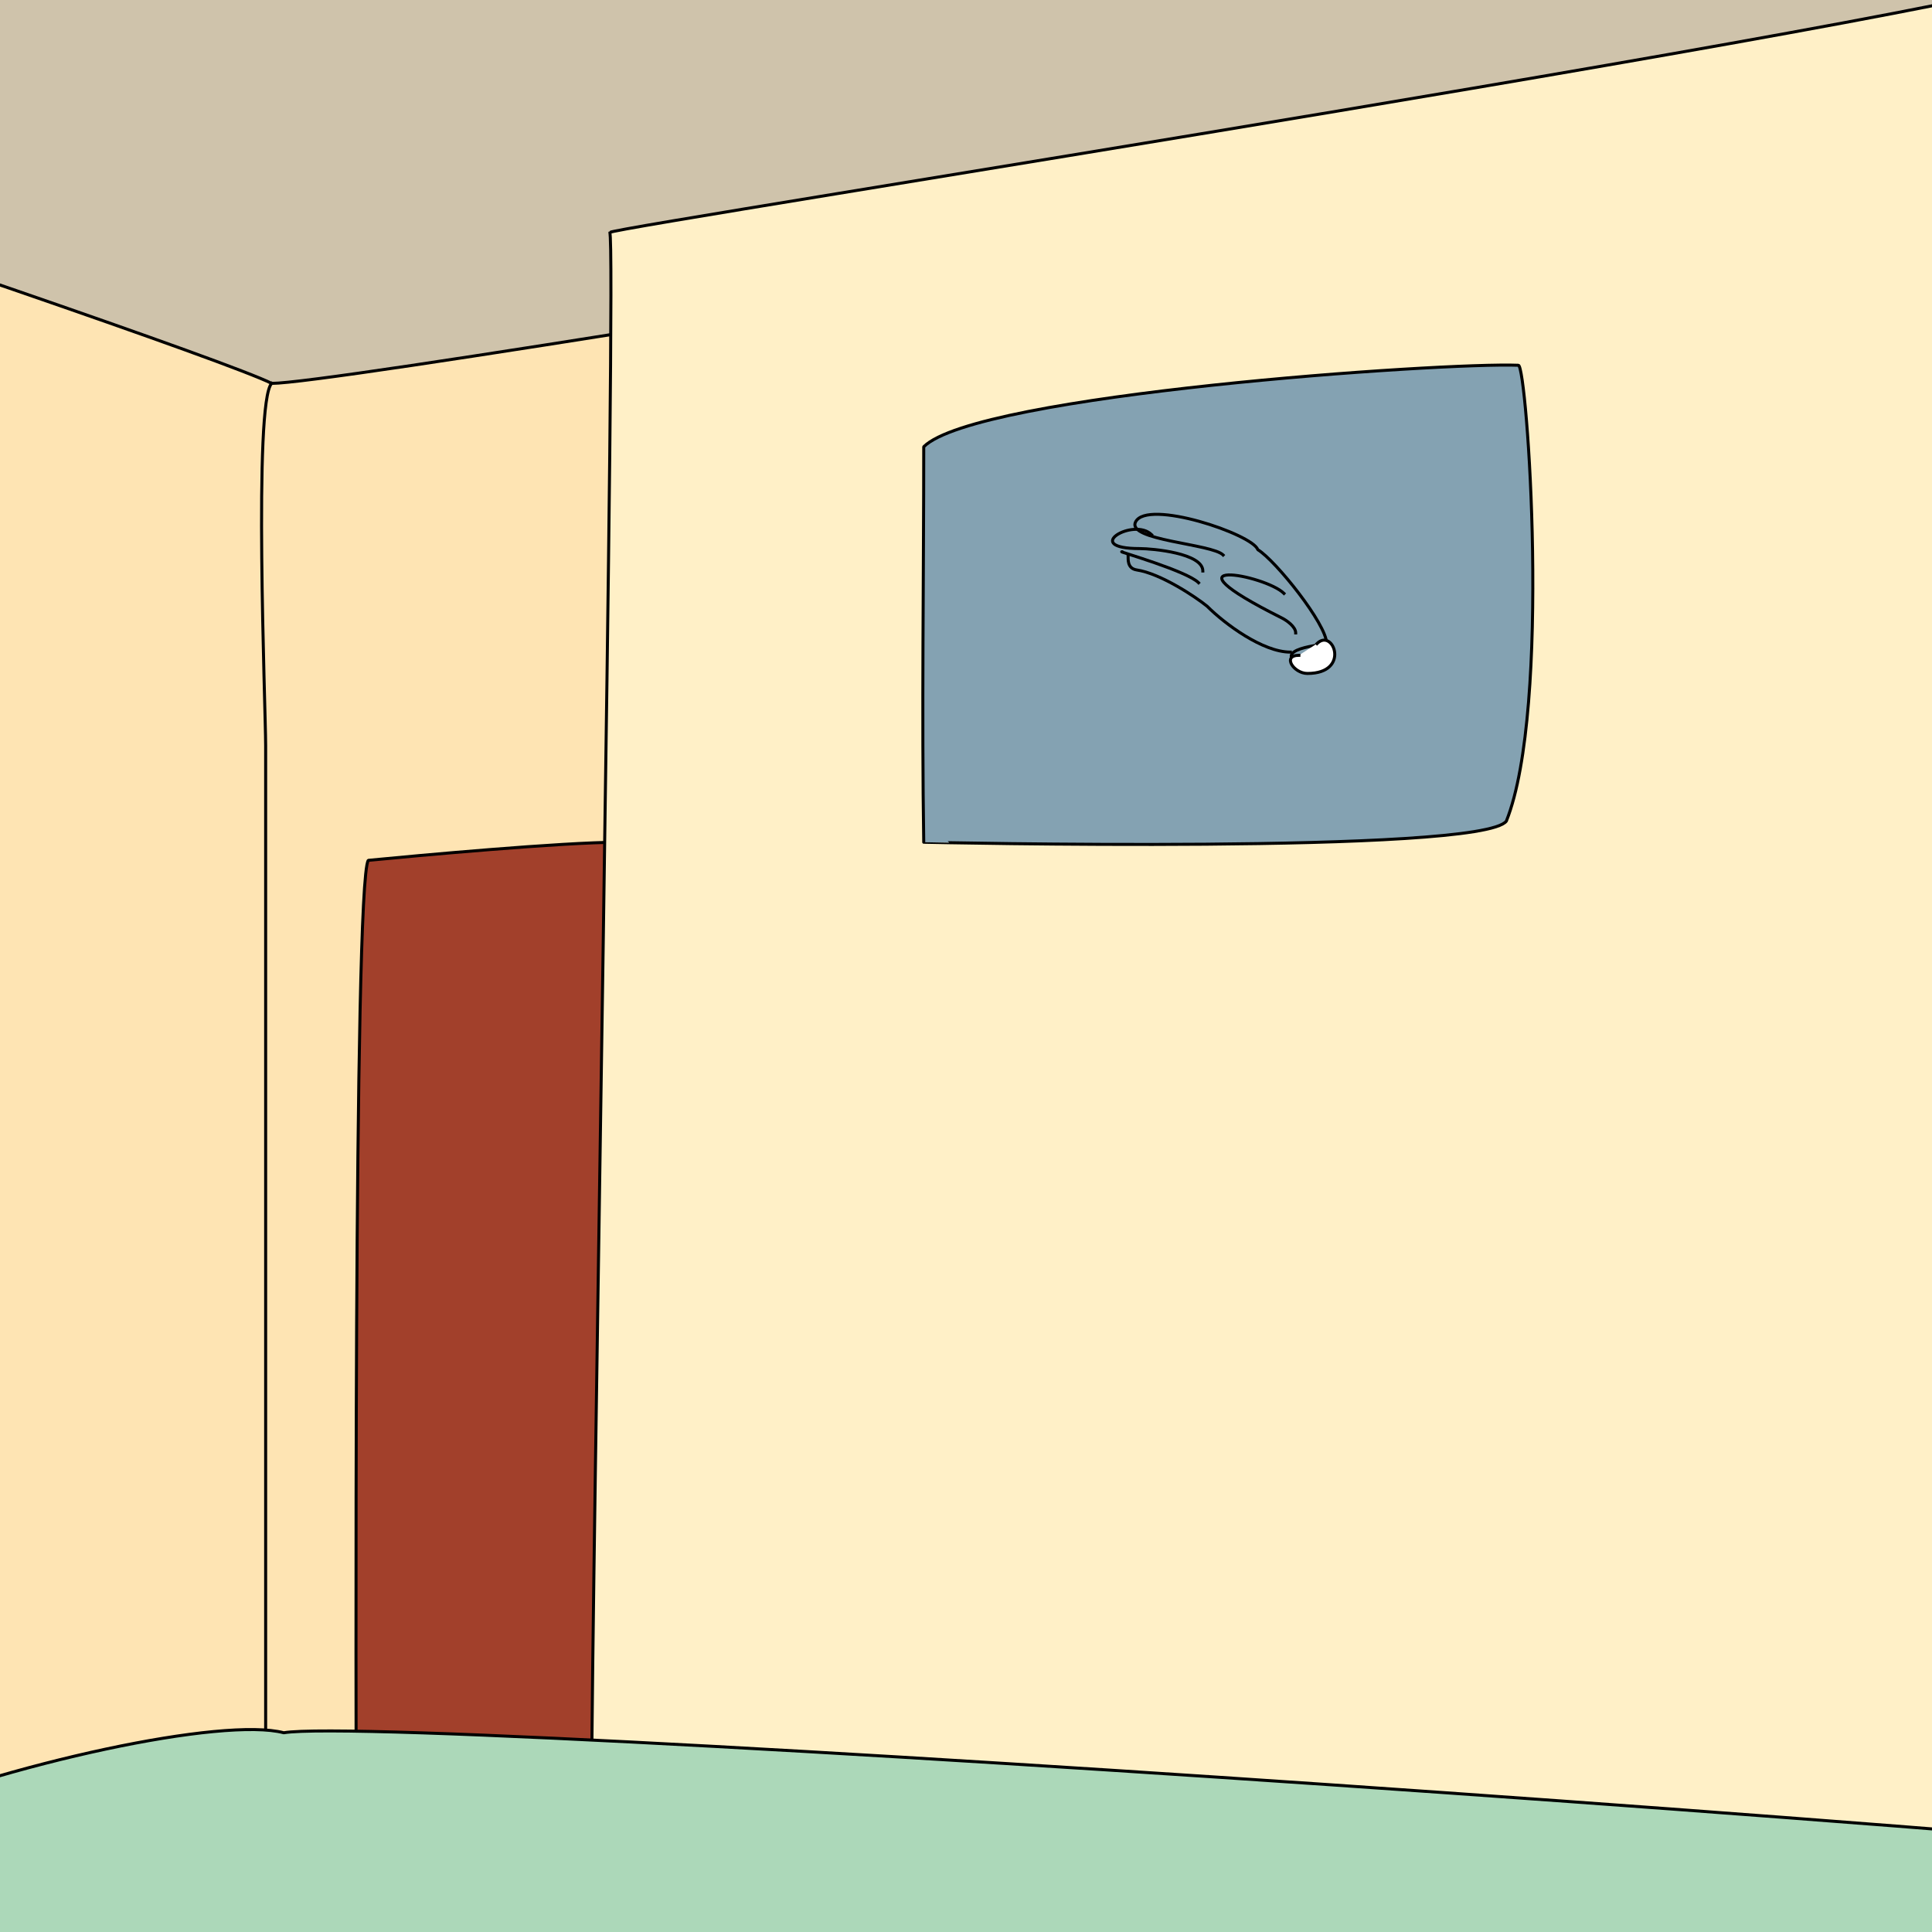 <?xml version="1.0" standalone="no"?>
<!DOCTYPE svg PUBLIC "-//W3C//DTD SVG 20010904//EN" "http://www.w3.org/TR/2001/REC-SVG-20010904/DTD/svg10.dtd">
<!-- Created using Krita: https://krita.org -->
<svg xmlns="http://www.w3.org/2000/svg" 
    xmlns:xlink="http://www.w3.org/1999/xlink"
    xmlns:krita="http://krita.org/namespaces/svg/krita"
    xmlns:sodipodi="http://sodipodi.sourceforge.net/DTD/sodipodi-0.dtd"
    width="480pt"
    height="480pt"
    viewBox="0 0 480 480">
<rect x="0" y="0" width="480" height="480" fill="#333333" stroke="none"/>
<defs/>
<rect id="shape0" transform="translate(-4.5, -3.75)" fill="#fee4b3" fill-rule="evenodd" stroke="#cfe6fe" stroke-width="0.75" stroke-linecap="square" stroke-linejoin="bevel" width="492" height="486"/><path id="shape01" transform="translate(-312.75, -27.75)" fill="#cfc3ab" fill-rule="evenodd" stroke="#000000" stroke-width="0.75" stroke-linecap="square" stroke-linejoin="bevel" d="M1033.5 19.5C1006.9 19.5 407.212 123 380.25 123C359.369 112.559 22.141 0 0 0" sodipodi:nodetypes="ccc"/><path id="shape1" transform="translate(88.445, 209.25)" fill="#a2402b" fill-rule="evenodd" stroke="#000000" stroke-width="0.75" stroke-linecap="square" stroke-linejoin="bevel" d="M72.805 249C72.805 251.906 -1.301 246.966 0.055 249C0.055 225.179 -0.658 10.069 3.055 4.5C14.818 3.355 51.243 0 65.305 0" sodipodi:nodetypes="cccc"/><path id="shape2" transform="translate(147, -8.25)" fill="#fff0c7" fill-rule="evenodd" stroke="#000000" stroke-width="0.75" stroke-linecap="square" stroke-linejoin="bevel" d="M372 0C362.893 9.107 5.214 64.572 4.5 66C6.152 69.303 0 404.897 0 452.25C0 450.452 323.674 502.5 381 509.25" sodipodi:nodetypes="cccc"/><path id="shape3" transform="translate(64.986, 95.25)" fill="none" stroke="#000000" stroke-width="0.75" stroke-linecap="square" stroke-linejoin="bevel" d="M2.514 0C-2.068 4.582 1.014 80.772 1.014 90C1.014 169 1.014 263.75 1.014 342.75" sodipodi:nodetypes="ccc"/><path id="shape4" transform="translate(-75.665, 429.703)" fill="#acd8b9" fill-rule="evenodd" stroke="#000000" stroke-width="0.75" stroke-linecap="square" stroke-linejoin="bevel" d="M24.665 72.797C-64.972 45.212 116.303 -7.067 146.165 0.797C176.429 -4.291 745.628 34.868 787.415 48.797" sodipodi:nodetypes="ccc"/><path id="shape02" transform="matrix(1 0 0 1 229.278 90.701)" fill="#84a2b2" fill-rule="evenodd" stroke="#000000" stroke-width="0.75" stroke-linecap="square" stroke-linejoin="bevel" d="M0.222 20.299C0.222 51.299 -0.278 87.553 0.222 118.549C0.222 118.55 138.8 121.603 144.972 113.299C156.22 85.18 150.084 0.133 147.972 0.049C129.21 -0.702 13.251 7.27 0.222 20.299Z" sodipodi:nodetypes="ccccc"/><path id="shape03" transform="matrix(1 0 0 1 303.544 142.839)" fill="none" stroke="#000000" stroke-width="0.75" stroke-linecap="square" stroke-linejoin="bevel" d="M15.449 4.593C10.819 -0.037 -16.55 -5.043 14.919 10.692C16.162 11.313 18.366 12.882 18.366 14.404" sodipodi:nodetypes="ccc"/><path id="shape11" transform="matrix(1 0 0 1 281.961 127.777)" fill="none" stroke="#000000" stroke-width="0.75" stroke-linecap="square" stroke-linejoin="bevel" d="M21.919 10.108C19.114 7.304 -2.134 6.506 0.175 1.888C3.039 -3.839 29.211 4.928 30.536 8.783C34.908 11.434 47.64 27.282 47.64 32.117" sodipodi:nodetypes="cccc"/><path id="shape21" transform="matrix(1 0 0 1 276.402 131.503)" fill="none" stroke="#000000" stroke-width="0.75" stroke-linecap="square" stroke-linejoin="bevel" d="M9.711 1.345C5.299 -3.068 -7.985 4.792 6.794 4.792C9.905 4.792 22.439 5.926 22.439 10.36" sodipodi:nodetypes="ccc"/><path id="shape31" transform="matrix(1 0 0 1 278.675 137.09)" fill="none" stroke="#000000" stroke-width="0.75" stroke-linecap="square" stroke-linejoin="bevel" d="M0.013 0C-0.531 0 16.2 4.785 19.105 7.69" sodipodi:nodetypes="cc"/><path id="shape41" transform="matrix(1 0 0 1 280.279 138.151)" fill="none" stroke="#000000" stroke-width="0.75" stroke-linecap="square" stroke-linejoin="bevel" d="M0 0C0.034 0.743 -0.277 3.063 2.121 3.447C8.003 4.32 16.652 10.053 19.622 12.463C24.098 16.938 33.504 23.865 40.305 23.865" sodipodi:nodetypes="cccc"/><path id="shape7" transform="matrix(1 0 0 1 320.799 159.895)" fill="none" stroke="#000000" stroke-width="0.75" stroke-linecap="square" stroke-linejoin="bevel" d="M8.802 0C11.616 0 -3.048 0.613 0.581 4.243" sodipodi:nodetypes="cc"/><path id="shape8" transform="matrix(1 0 0 1 320.604 159.039)" fill="#ffffff" stroke="#000000" stroke-width="0.75" stroke-linecap="square" stroke-linejoin="bevel" d="M2.102 3.772C-2.143 3.772 0.806 8.28 4.223 8.28C15.058 8.28 10.628 -3.163 6.61 0.855" sodipodi:nodetypes="ccc"/>
</svg>
